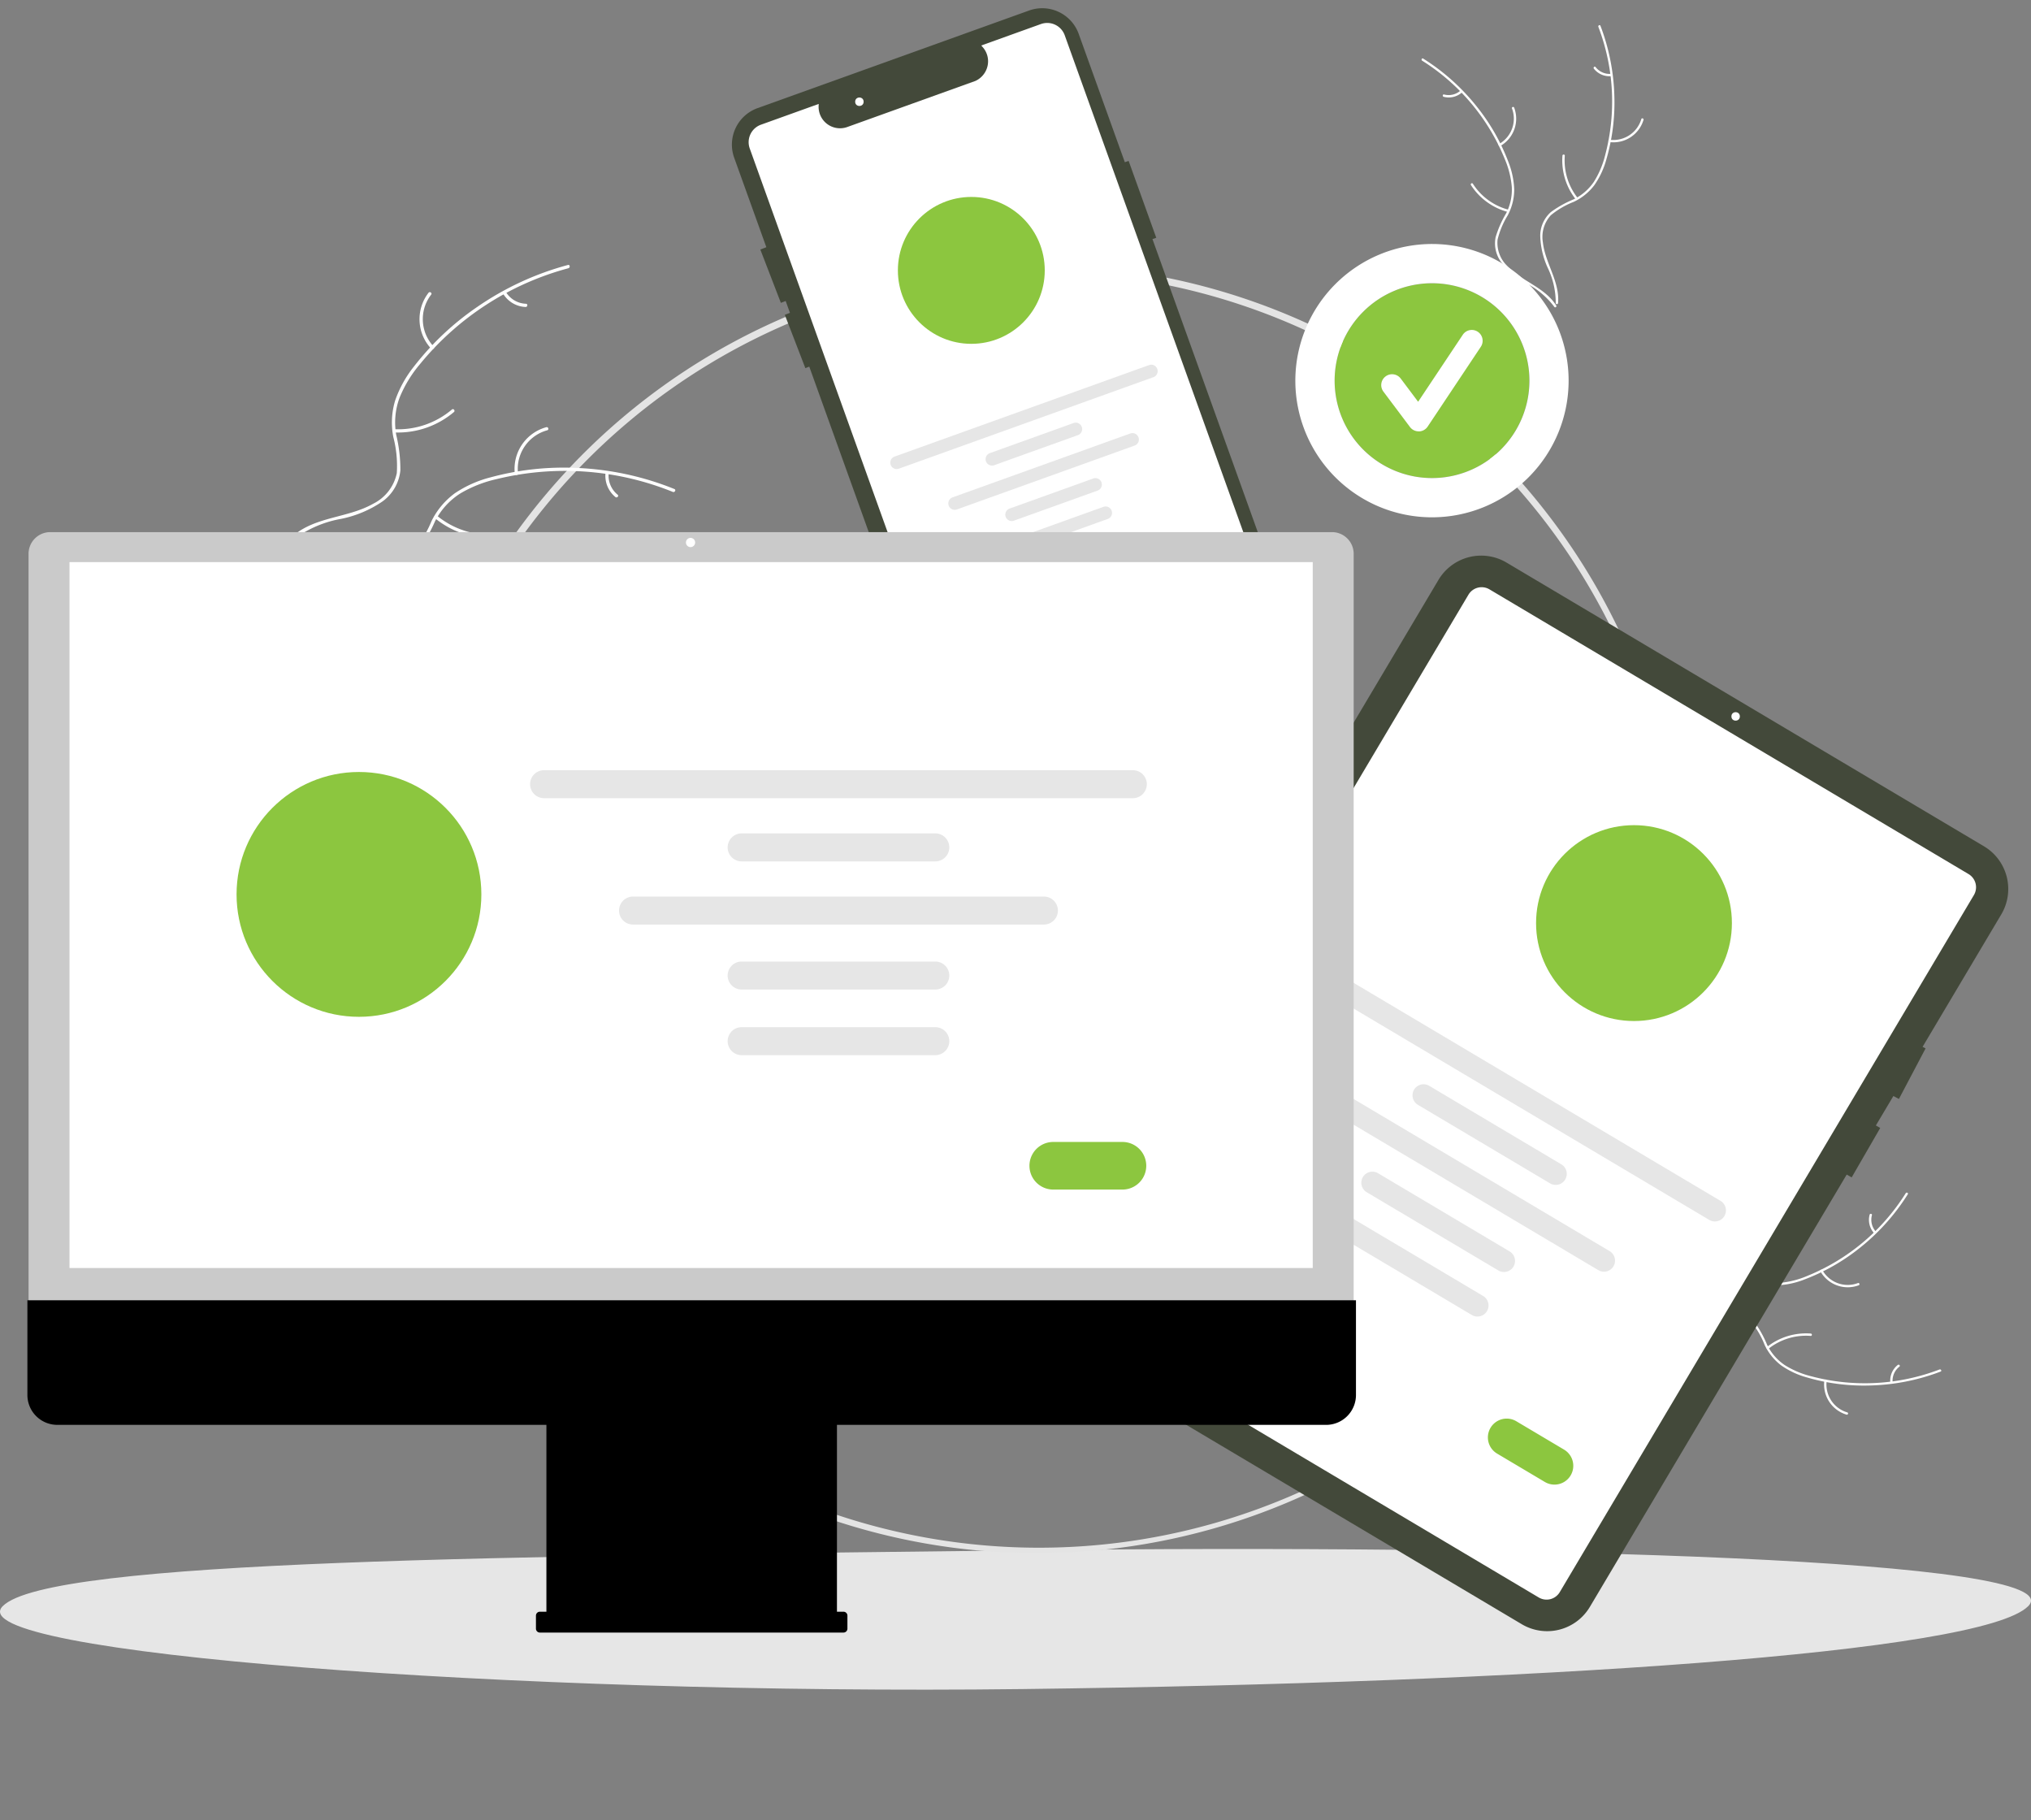 <svg xmlns="http://www.w3.org/2000/svg" width="155.296" height="139.148" viewBox="0 0 155.296 139.148">
  <rect x="0" y="0" width="155.296" height="139.148" fill="#808080" stroke="none"/>
  <g id="illustration_tout_en_un_ERP" transform="translate(2.095)">
    <path id="Tracé_254" data-name="Tracé 254" d="M351.451,789.169c-3.557,3.594,39.166,6.814,77.956,6.34s73.362-2.746,76.919-6.34-38.13-4.742-76.919-4.268S355.008,785.574,351.451,789.169Z" transform="translate(-353.337 -666.374)" fill="#e6e6e6"/>
    <path id="Tracé_86" data-name="Tracé 86" d="M796.506,156.9a16,16,0,0,1,.51,9.834,6.889,6.889,0,0,1-.842,1.989,3.952,3.952,0,0,1-1.572,1.363,8.185,8.185,0,0,0-1.728.968,2.42,2.42,0,0,0-.814,1.8,6.287,6.287,0,0,0,.562,2.439,6.174,6.174,0,0,1,.623,2.71c-.009.115.17.123.179.008.136-1.651-.986-3.045-1.163-4.647a2.451,2.451,0,0,1,.611-2.069,6.349,6.349,0,0,1,1.735-1.016,4.218,4.218,0,0,0,1.586-1.275,6.374,6.374,0,0,0,.915-1.949,15.528,15.528,0,0,0,.621-4.813,16.289,16.289,0,0,0-1.065-5.429c-.041-.107-.2-.023-.159.083Z" transform="translate(-676.384 -154.841)" fill="#fff"/>
    <path id="Tracé_87" data-name="Tracé 87" d="M817.223,192.825a2.4,2.4,0,0,0,2.6-1.7c.032-.111-.138-.166-.17-.055a2.224,2.224,0,0,1-2.425,1.576C817.116,192.631,817.109,192.81,817.223,192.825Z" transform="translate(-696.25 -181.962)" fill="#fff"/>
    <path id="Tracé_88" data-name="Tracé 88" d="M801.343,207.637a4.628,4.628,0,0,1-.982-3.227c.009-.115-.17-.123-.179-.008a4.814,4.814,0,0,0,1.028,3.356c.072.09.2-.031.132-.121Z" transform="translate(-682.807 -192.504)" fill="#fff"/>
    <path id="Tracé_89" data-name="Tracé 89" d="M813.008,172.555a1.359,1.359,0,0,1-1.18-.52c-.071-.091-.2.03-.132.121a1.523,1.523,0,0,0,1.3.578.093.093,0,0,0,.093-.085.09.09,0,0,0-.086-.094Z" transform="translate(-691.921 -166.908)" fill="#fff"/>
    <path id="Tracé_91" data-name="Tracé 91" d="M748.487,169.151a16.005,16.005,0,0,1,6.327,7.545,6.894,6.894,0,0,1,.525,2.095,3.952,3.952,0,0,1-.434,2.035,8.182,8.182,0,0,0-.8,1.813,2.42,2.42,0,0,0,.436,1.931,6.288,6.288,0,0,0,1.917,1.609,6.178,6.178,0,0,1,2.13,1.789c.062.1.209,0,.148-.1-.886-1.4-2.62-1.838-3.727-3.01a2.451,2.451,0,0,1-.757-2.02,6.343,6.343,0,0,1,.774-1.856,4.217,4.217,0,0,0,.5-1.974,6.365,6.365,0,0,0-.443-2.107,15.526,15.526,0,0,0-2.4-4.217,16.286,16.286,0,0,0-4.119-3.694C748.466,168.928,748.39,169.09,748.487,169.151Z" transform="translate(-641.839 -164.511)" fill="#fff"/>
    <path id="Tracé_92" data-name="Tracé 92" d="M776.866,189.8a2.4,2.4,0,0,0,1.056-2.925c-.041-.108-.21-.05-.169.058a2.223,2.223,0,0,1-.988,2.718C776.665,189.708,776.767,189.856,776.866,189.8Z" transform="translate(-664.238 -178.642)" fill="#fff"/>
    <path id="Tracé_93" data-name="Tracé 93" d="M769.412,216.893a4.628,4.628,0,0,1-2.727-1.985c-.062-.1-.21,0-.148.1a4.814,4.814,0,0,0,2.841,2.06C769.491,217.1,769.523,216.921,769.412,216.893Z" transform="translate(-656.159 -200.859)" fill="#fff"/>
    <path id="Tracé_94" data-name="Tracé 94" d="M757.582,180.741a1.359,1.359,0,0,1-1.255.3c-.111-.03-.144.146-.033.176a1.523,1.523,0,0,0,1.39-.324.093.093,0,0,0,.023-.125.09.09,0,0,0-.125-.023Z" transform="translate(-648.003 -173.817)" fill="#fff"/>
    <path id="Tracé_95" data-name="Tracé 95" d="M49.316,98.633A49.317,49.317,0,0,1,49.316,0,49.812,49.812,0,0,1,57.9.744a.272.272,0,1,1-.1.536A48.815,48.815,0,0,0,.545,49.317a48.772,48.772,0,1,0,84.82-32.851.273.273,0,0,1,.4-.367A49.317,49.317,0,0,1,49.316,98.633Z" transform="translate(82.223 139.148) rotate(-139)" fill="#e4e4e4"/>
    <circle id="Ellipse_15" data-name="Ellipse 15" cx="7.448" cy="7.448" r="7.448" transform="translate(99.95 21.654)" fill="#8cc63f"/>
    <path id="Ellipse_15_-_Contour" data-name="Ellipse 15 - Contour" d="M7.448,0A7.448,7.448,0,1,0,14.9,7.448,7.448,7.448,0,0,0,7.448,0m0-3A10.448,10.448,0,1,1-3,7.448,10.46,10.46,0,0,1,7.448-3Z" transform="translate(99.95 21.654)" fill="#fff"/>
    <path id="Tracé_96" data-name="Tracé 96" d="M773.4,251.495a.828.828,0,0,1-.663-.331l-2.032-2.709a.828.828,0,1,1,1.326-.994l1.329,1.772,3.414-5.121a.828.828,0,1,1,1.379.919l-4.064,6.1a.829.829,0,0,1-.666.369Z" transform="translate(-667.021 -218.517)" fill="#fff"/>
    <path id="Tracé_97" data-name="Tracé 97" d="M538.517,200.134l-11.485-31.952.291-.1-2.112-5.877-.291.1-3.527-9.81a2.965,2.965,0,0,0-3.793-1.787l-20.763,7.463a2.965,2.965,0,0,0-1.787,3.793l2.459,6.84-.46.177,1.57,4.076.368-.142.326.907-.392.151,1.57,4.076.3-.116,11.384,31.67a2.959,2.959,0,0,0,3.793,1.787l20.763-7.463A2.968,2.968,0,0,0,538.517,200.134Z" transform="translate(-441.007 -149.904)" fill="#43493a"/>
    <path id="Tracé_98" data-name="Tracé 98" d="M519.733,214.621a1.424,1.424,0,0,1-1.336-.941l-17.3-48.142a1.421,1.421,0,0,1,.856-1.817l4.418-1.588-.007.155a1.638,1.638,0,0,0,2.19,1.61l9.8-3.524a1.658,1.658,0,0,0,.933-1.172,1.624,1.624,0,0,0-.387-1.422l-.1-.115,4.563-1.64a1.423,1.423,0,0,1,1.818.856l16.51,45.931a3.774,3.774,0,0,1-2.273,4.823l-19.2,6.9A1.422,1.422,0,0,1,519.733,214.621Z" transform="translate(-445.865 -154.187)" fill="#fff"/>
    <circle id="Ellipse_16" data-name="Ellipse 16" cx="5.615" cy="5.615" r="5.615" transform="translate(66.56 15.057)" fill="#8cc63f"/>
    <path id="Tracé_99" data-name="Tracé 99" d="M573.253,282.539l-19.446,6.99a.491.491,0,1,1-.332-.924l19.446-6.99a.491.491,0,1,1,.332.924Z" transform="translate(-487.163 -253.7)" fill="#e6e6e6"/>
    <path id="Tracé_100" data-name="Tracé 100" d="M595.183,303.848l-6.4,2.3a.491.491,0,0,1-.332-.924l6.4-2.3a.491.491,0,1,1,.332.924Z" transform="translate(-514.867 -270.578)" fill="#e6e6e6"/>
    <path id="Tracé_101" data-name="Tracé 101" d="M602.5,324.2l-6.4,2.3a.491.491,0,1,1-.332-.924l6.4-2.3a.491.491,0,0,1,.332.924Z" transform="translate(-520.661 -286.696)" fill="#e6e6e6"/>
    <path id="Tracé_102" data-name="Tracé 102" d="M606.245,334.623l-6.4,2.3a.491.491,0,0,1-.332-.924l6.4-2.3a.491.491,0,0,1,.332.924Z" transform="translate(-523.628 -294.952)" fill="#e6e6e6"/>
    <path id="Tracé_103" data-name="Tracé 103" d="M588.715,307.682l-13.571,4.878a.491.491,0,1,1-.332-.924l13.571-4.878a.491.491,0,1,1,.332.924Z" transform="translate(-504.062 -273.614)" fill="#e6e6e6"/>
    <path id="Tracé_104" data-name="Tracé 104" d="M616.656,357.383l-2.323.835a.835.835,0,1,1-.565-1.572l2.323-.835a.835.835,0,1,1,.565,1.572Z" transform="translate(-534.736 -312.449)" fill="#8cc63f"/>
    <circle id="Ellipse_17" data-name="Ellipse 17" cx="0.323" cy="0.323" r="0.323" transform="translate(63.294 7.455)" fill="#fff"/>
    <path id="Tracé_106" data-name="Tracé 106" d="M354.433,245.16a22.019,22.019,0,0,0-11.373,7.36,9.48,9.48,0,0,0-1.538,2.542,5.438,5.438,0,0,0-.252,2.851,11.254,11.254,0,0,1,.314,2.706,3.33,3.33,0,0,1-1.355,2.362,8.651,8.651,0,0,1-3.171,1.34,8.5,8.5,0,0,0-3.524,1.49c-.121.1-.274-.09-.153-.193,1.731-1.482,4.19-1.356,6.118-2.449a3.372,3.372,0,0,0,1.813-2.349,8.733,8.733,0,0,0-.267-2.754,5.8,5.8,0,0,1,.143-2.8,8.766,8.766,0,0,1,1.435-2.592,21.362,21.362,0,0,1,4.865-4.573,22.408,22.408,0,0,1,6.911-3.19c.153-.041.187.2.035.244Z" transform="translate(-313.066 -224.653)" fill="#fff"/>
    <path id="Tracé_107" data-name="Tracé 107" d="M380.9,259.22a3.3,3.3,0,0,1-.2-4.273c.1-.125.3.02.2.145a3.059,3.059,0,0,0,.2,3.974C381.2,259.181,381,259.334,380.9,259.22Z" transform="translate(-350.028 -232.564)" fill="#fff"/>
    <path id="Tracé_108" data-name="Tracé 108" d="M370.337,299.44a6.367,6.367,0,0,0,4.389-1.507c.121-.1.274.09.153.193a6.623,6.623,0,0,1-4.57,1.559c-.159-.007-.13-.252.028-.245Z" transform="translate(-342.266 -266.624)" fill="#fff"/>
    <path id="Tracé_109" data-name="Tracé 109" d="M410.971,254.666a1.87,1.87,0,0,0,1.531.9c.159.005.13.25-.028.245a2.1,2.1,0,0,1-1.7-.988.127.127,0,0,1,.02-.173A.124.124,0,0,1,410.971,254.666Z" transform="translate(-374.382 -232.342)" fill="#fff"/>
    <path id="Tracé_111" data-name="Tracé 111" d="M361.806,321.272a22.018,22.018,0,0,0-13.512-.971,9.483,9.483,0,0,0-2.758,1.1,5.438,5.438,0,0,0-1.918,2.125,11.255,11.255,0,0,1-1.379,2.35,3.329,3.329,0,0,1-2.5,1.07,8.651,8.651,0,0,1-3.339-.84,8.494,8.494,0,0,0-3.711-.932c-.158.01-.164-.237-.006-.246,2.275-.141,4.162,1.439,6.36,1.728a3.372,3.372,0,0,0,2.862-.784,8.73,8.73,0,0,0,1.445-2.359,5.805,5.805,0,0,1,1.8-2.147,8.768,8.768,0,0,1,2.706-1.205,21.361,21.361,0,0,1,6.637-.722,22.41,22.41,0,0,1,7.438,1.614C362.071,321.115,361.952,321.331,361.806,321.272Z" transform="translate(-312.454 -283.663)" fill="#fff"/>
    <path id="Tracé_112" data-name="Tracé 112" d="M414.986,308.067a3.3,3.3,0,0,1,2.409-3.535c.153-.042.225.194.071.236a3.059,3.059,0,0,0-2.234,3.293c.018.158-.229.163-.246.006Z" transform="translate(-377.719 -271.871)" fill="#fff"/>
    <path id="Tracé_113" data-name="Tracé 113" d="M385.686,336.986a6.367,6.367,0,0,0,4.411,1.439c.158-.009.165.237.006.246a6.623,6.623,0,0,1-4.587-1.507C385.393,337.064,385.564,336.885,385.686,336.986Z" transform="translate(-354.36 -297.555)" fill="#fff"/>
    <path id="Tracé_114" data-name="Tracé 114" d="M448.6,321.022a1.87,1.87,0,0,0,.683,1.638c.124.1-.047.278-.17.179a2.1,2.1,0,0,1-.759-1.81.127.127,0,0,1,.12-.126A.124.124,0,0,1,448.6,321.022Z" transform="translate(-404.153 -284.84)" fill="#fff"/>
    <path id="Tracé_116" data-name="Tracé 116" d="M858.122,634a16,16,0,0,1-9.834.51,6.9,6.9,0,0,1-1.989-.842,3.953,3.953,0,0,1-1.363-1.572,8.183,8.183,0,0,0-.968-1.728,2.421,2.421,0,0,0-1.8-.814,6.287,6.287,0,0,0-2.438.562,6.177,6.177,0,0,1-2.71.623c-.115-.01-.123.169-.008.179,1.651.136,3.045-.986,4.647-1.163a2.451,2.451,0,0,1,2.069.611,6.348,6.348,0,0,1,1.016,1.735,4.217,4.217,0,0,0,1.276,1.586,6.372,6.372,0,0,0,1.949.915,15.529,15.529,0,0,0,4.813.621,16.289,16.289,0,0,0,5.429-1.065c.107-.041.023-.2-.083-.159Z" transform="translate(-711.919 -529.297)" fill="#fff"/>
    <path id="Tracé_117" data-name="Tracé 117" d="M896.439,654.716a2.4,2.4,0,0,0,1.7,2.6c.111.032.166-.138.055-.17a2.223,2.223,0,0,1-1.576-2.425C896.633,654.609,896.454,654.6,896.439,654.716Z" transform="translate(-759.04 -549.163)" fill="#fff"/>
    <path id="Tracé_118" data-name="Tracé 118" d="M875.4,638.836a4.628,4.628,0,0,1,3.227-.982c.115.009.123-.17.008-.179a4.814,4.814,0,0,0-3.356,1.029C875.187,638.776,875.308,638.907,875.4,638.836Z" transform="translate(-742.27 -535.72)" fill="#fff"/>
    <path id="Tracé_119" data-name="Tracé 119" d="M920.9,650.5a1.359,1.359,0,0,1,.52-1.18c.091-.071-.03-.2-.121-.132a1.523,1.523,0,0,0-.578,1.3.093.093,0,0,0,.085.094A.09.09,0,0,0,920.9,650.5Z" transform="translate(-778.281 -544.835)" fill="#fff"/>
    <path id="Tracé_121" data-name="Tracé 121" d="M854.626,585.98a16,16,0,0,1-7.545,6.328,6.893,6.893,0,0,1-2.095.525,3.952,3.952,0,0,1-2.035-.434,8.186,8.186,0,0,0-1.813-.8,2.42,2.42,0,0,0-1.931.436,6.287,6.287,0,0,0-1.609,1.917,6.172,6.172,0,0,1-1.789,2.129c-.1.062,0,.209.1.148,1.4-.886,1.838-2.621,3.01-3.727a2.451,2.451,0,0,1,2.02-.758,6.349,6.349,0,0,1,1.856.774,4.219,4.219,0,0,0,1.974.5,6.37,6.37,0,0,0,2.107-.443,15.526,15.526,0,0,0,4.217-2.4,16.281,16.281,0,0,0,3.693-4.119c.061-.1-.1-.173-.162-.076Z" transform="translate(-711.005 -494.752)" fill="#fff"/>
    <path id="Tracé_122" data-name="Tracé 122" d="M895.046,614.359a2.4,2.4,0,0,0,2.924,1.056c.108-.041.05-.21-.058-.169a2.224,2.224,0,0,1-2.719-.988C895.137,614.158,894.989,614.26,895.046,614.359Z" transform="translate(-757.942 -517.151)" fill="#fff"/>
    <path id="Tracé_123" data-name="Tracé 123" d="M870.963,606.906a4.628,4.628,0,0,1,1.985-2.727c.1-.062,0-.21-.1-.148a4.814,4.814,0,0,0-2.06,2.842C870.758,606.985,870.935,607.017,870.963,606.906Z" transform="translate(-738.736 -509.073)" fill="#fff"/>
    <path id="Tracé_124" data-name="Tracé 124" d="M913.46,595.076a1.359,1.359,0,0,1-.3-1.255c.031-.111-.146-.144-.176-.033a1.523,1.523,0,0,0,.324,1.39.092.092,0,0,0,.125.023A.09.09,0,0,0,913.46,595.076Z" transform="translate(-772.123 -500.917)" fill="#fff"/>
    <path id="Tracé_125" data-name="Tracé 125" d="M675.835,379.172,669.816,389.3l.229.121-2.038,3.864-.424-.225-1.339,2.252.333.191-2.184,3.781-.379-.218L644.374,432.12a3.8,3.8,0,0,1-5.2,1.325L602.66,411.75a3.8,3.8,0,0,1-1.325-5.2L632.8,353.6a3.8,3.8,0,0,1,5.2-1.325l36.511,21.694A3.8,3.8,0,0,1,675.835,379.172Z" transform="translate(-524.905 -309.266)" fill="#43493a"/>
    <path id="Tracé_126" data-name="Tracé 126" d="M649.829,440.585,613.19,418.814a1.172,1.172,0,0,1-.408-1.6l31.67-53.3a1.172,1.172,0,0,1,1.6-.408l36.639,21.771a1.172,1.172,0,0,1,.409,1.6l-31.67,53.3a1.172,1.172,0,0,1-1.6.408Z" transform="translate(-534.263 -318.45)" fill="#fff"/>
    <circle id="Ellipse_18" data-name="Ellipse 18" cx="0.323" cy="0.323" r="0.323" transform="translate(130.294 54.449)" fill="#fff"/>
    <path id="Tracé_127" data-name="Tracé 127" d="M736.243,520.8l-30.585-18.173a.846.846,0,1,1,.864-1.454l30.585,18.173a.846.846,0,0,1-.864,1.454Z" transform="translate(-607.625 -427.523)" fill="#e6e6e6"/>
    <path id="Tracé_128" data-name="Tracé 128" d="M755.685,553.7l-10.06-5.978a.846.846,0,1,1,.864-1.454l10.06,5.978a.846.846,0,1,1-.864,1.454Z" transform="translate(-639.28 -463.241)" fill="#e6e6e6"/>
    <path id="Tracé_129" data-name="Tracé 129" d="M736.667,585.708l-10.06-5.978a.846.846,0,0,1,.864-1.454l10.06,5.978a.846.846,0,1,1-.864,1.454Z" transform="translate(-624.217 -488.591)" fill="#e6e6e6"/>
    <path id="Tracé_130" data-name="Tracé 130" d="M726.926,602.1l-10.06-5.978a.846.846,0,1,1,.864-1.454l10.06,5.977a.846.846,0,1,1-.864,1.454Z" transform="translate(-616.502 -501.576)" fill="#e6e6e6"/>
    <path id="Tracé_131" data-name="Tracé 131" d="M730.466,560.066l-21.344-12.682a.846.846,0,0,1,.864-1.454l21.344,12.682a.846.846,0,1,1-.864,1.454Z" transform="translate(-610.369 -462.972)" fill="#e6e6e6"/>
    <path id="Tracé_132" data-name="Tracé 132" d="M777.174,673.834l-3.653-2.17a1.438,1.438,0,1,1,1.469-2.473l3.653,2.17a1.438,1.438,0,0,1-1.469,2.473Z" transform="translate(-661.144 -560.532)" fill="#8cc63f"/>
    <circle id="Ellipse_19" data-name="Ellipse 19" cx="7.487" cy="7.487" r="7.487" transform="translate(115.357 63.087)" fill="#8cc63f"/>
    <path id="Tracé_133" data-name="Tracé 133" d="M236.3,403.433H337.621v-58.66a1.66,1.66,0,0,0-1.658-1.658H237.956a1.66,1.66,0,0,0-1.658,1.658Z" transform="translate(-236.21 -302.433)" fill="#cacaca"/>
    <rect id="Rectangle_10" data-name="Rectangle 10" width="95.062" height="53.969" transform="translate(3.219 42.975)" fill="#fff"/>
    <path id="Tracé_134" data-name="Tracé 134" d="M235.874,625.5v7.239a2.285,2.285,0,0,0,2.285,2.285h37.4v14.286h-.5a.3.3,0,0,0-.3.3v.994a.3.3,0,0,0,.3.3h23.216a.3.3,0,0,0,.3-.3v-.994a.3.3,0,0,0-.3-.3h-.5V635.026h37.4a2.285,2.285,0,0,0,2.285-2.285V625.5Z" transform="translate(-235.874 -526.089)"/>
    <path id="Tracé_135" data-name="Tracé 135" d="M466.776,432.773H421.758a1.07,1.07,0,1,1,0-2.14h45.018a1.07,1.07,0,1,1,0,2.14Z" transform="translate(-382.251 -371.749)" fill="#e6e6e6"/>
    <path id="Tracé_136" data-name="Tracé 136" d="M509.193,456H494.386a1.07,1.07,0,1,1,0-2.14h14.808a1.07,1.07,0,0,1,0,2.14Z" transform="translate(-439.773 -390.144)" fill="#e6e6e6"/>
    <path id="Tracé_137" data-name="Tracé 137" d="M509.193,503.11H494.386a1.07,1.07,0,1,1,0-2.14h14.808a1.07,1.07,0,0,1,0,2.14Z" transform="translate(-439.773 -427.457)" fill="#e6e6e6"/>
    <path id="Tracé_138" data-name="Tracé 138" d="M509.194,527.24H494.386a1.07,1.07,0,1,1,0-2.14h14.808a1.07,1.07,0,1,1,0,2.14Z" transform="translate(-439.773 -446.569)" fill="#e6e6e6"/>
    <path id="Tracé_139" data-name="Tracé 139" d="M485.873,479.224H454.456a1.07,1.07,0,0,1,0-2.14h31.417a1.07,1.07,0,0,1,0,2.14Z" transform="translate(-408.148 -408.539)" fill="#e6e6e6"/>
    <path id="Tracé_140" data-name="Tracé 140" d="M611.279,570.936H605.9a1.82,1.82,0,0,1,0-3.639h5.377a1.82,1.82,0,0,1,0,3.639Z" transform="translate(-527.503 -479.99)" fill="#8cc63f"/>
    <circle id="Ellipse_20" data-name="Ellipse 20" cx="9.359" cy="9.359" r="9.359" transform="translate(15.993 59.021)" fill="#8cc63f"/>
    <circle id="Ellipse_21" data-name="Ellipse 21" cx="0.353" cy="0.353" r="0.353" transform="translate(50.353 41.123)" fill="#fff"/>
  </g>
</svg>
